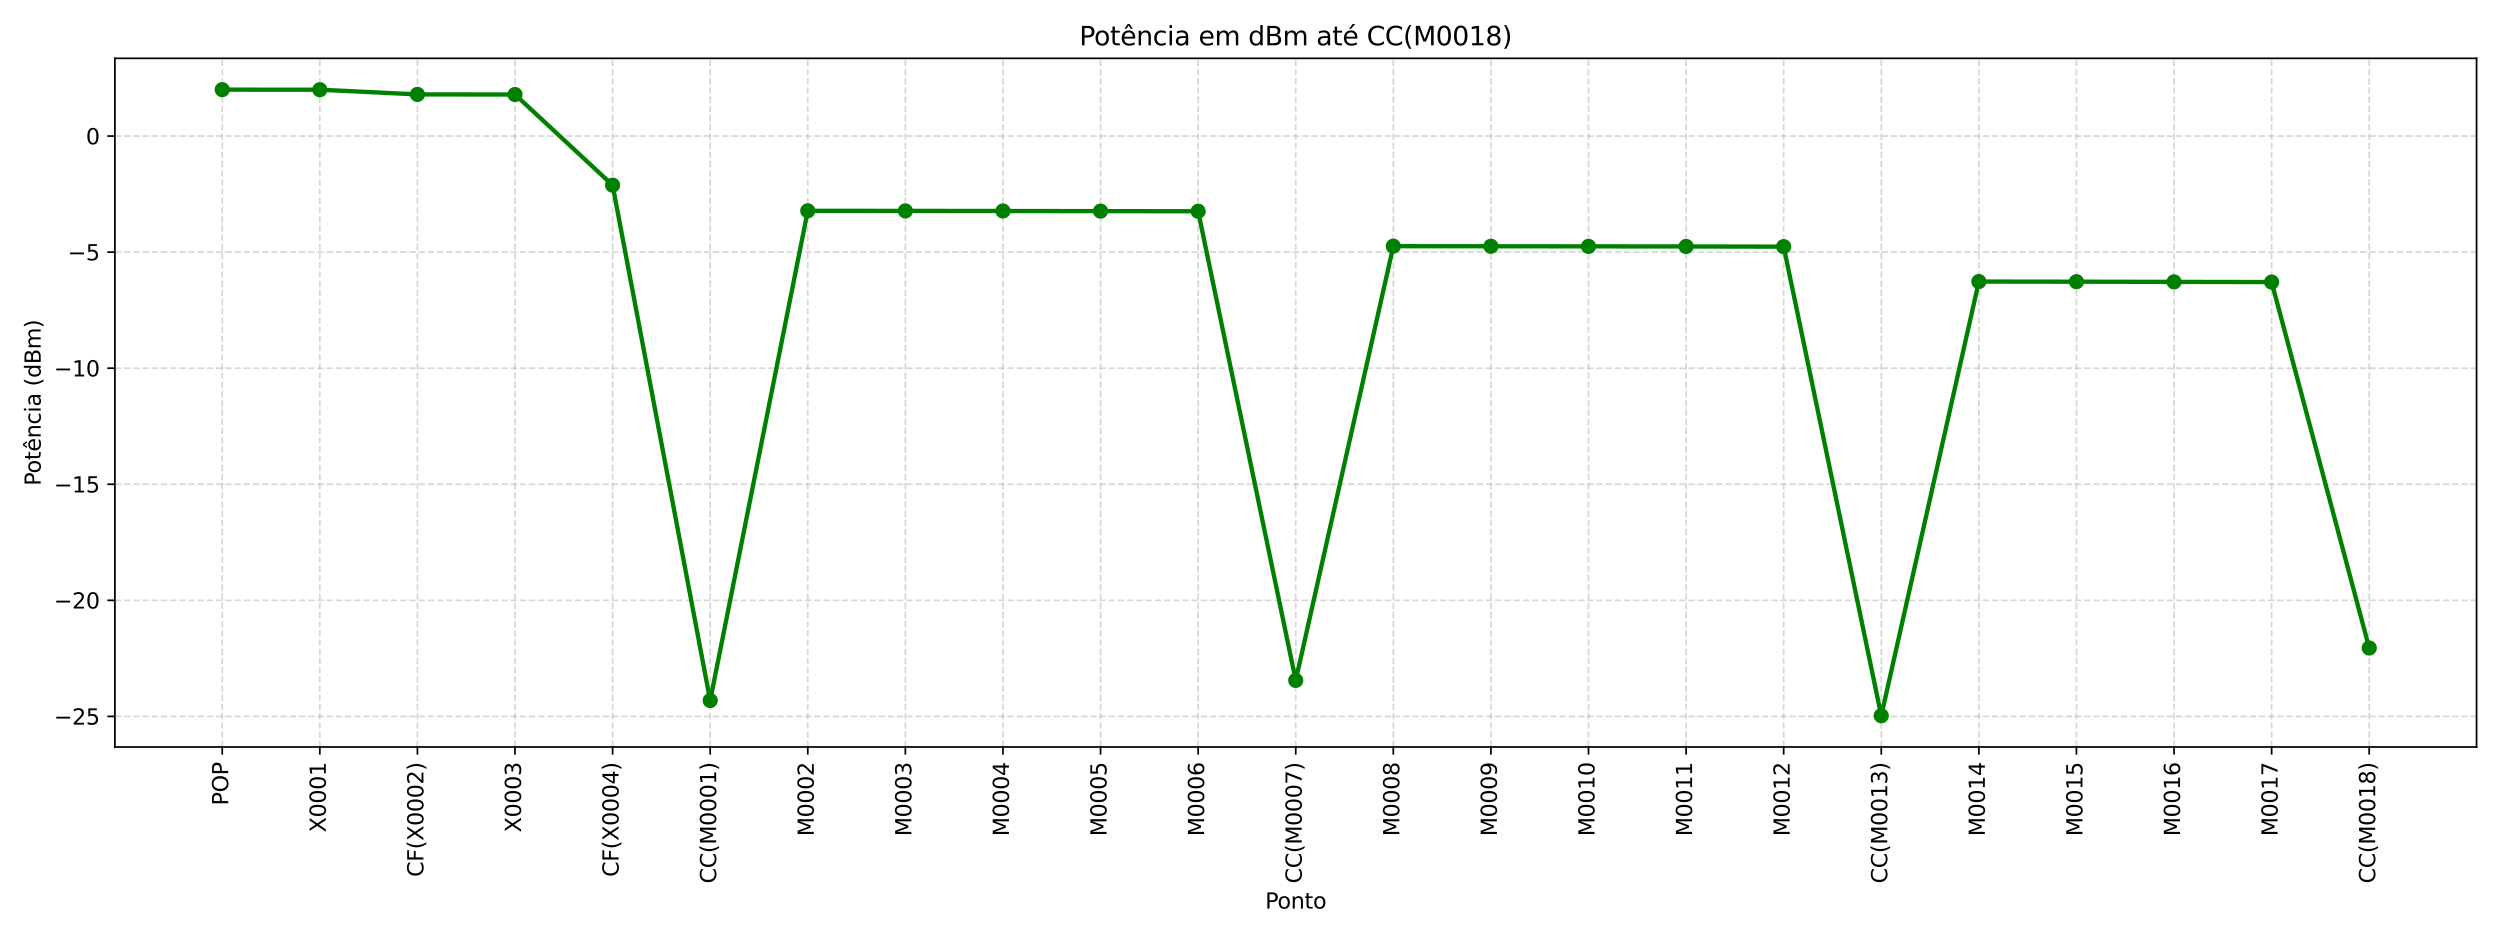 <?xml version="1.0" encoding="utf-8" standalone="no"?>
<!DOCTYPE svg PUBLIC "-//W3C//DTD SVG 1.1//EN"
  "http://www.w3.org/Graphics/SVG/1.1/DTD/svg11.dtd">
<svg xmlns:xlink="http://www.w3.org/1999/xlink" width="1152pt" height="432pt" viewBox="0 0 1152 432" xmlns="http://www.w3.org/2000/svg" version="1.1">
 <defs>
  <style type="text/css">*{stroke-linejoin: round; stroke-linecap: butt}</style>
 </defs>
 <g id="figure_1">
  <g id="patch_1">
   <path d="M 0 432 
L 1152 432 
L 1152 0 
L 0 0 
z
" style="fill: #ffffff"/>
  </g>
  <g id="axes_1">
   <g id="patch_2">
    <path d="M 52.94 344.23 
L 1141.2 344.23 
L 1141.2 26.88 
L 52.94 26.88 
z
" style="fill: #ffffff"/>
   </g>
   <g id="matplotlib.axis_1">
    <g id="xtick_1">
     <g id="line2d_1">
      <path d="M 102.406 344.23 
L 102.406 26.88 
" clip-path="url(#p9605f56bdd)" style="fill: none; stroke-dasharray: 2.96,1.28; stroke-dashoffset: 0; stroke: #b0b0b0; stroke-opacity: 0.5; stroke-width: 0.8"/>
     </g>
     <g id="line2d_2">
      <defs>
       <path id="m0da64aefc7" d="M 0 0 
L 0 3.5 
" style="stroke: #000000; stroke-width: 0.8"/>
      </defs>
      <g>
       <use xlink:href="#m0da64aefc7" x="102.406" y="344.23" style="stroke: #000000; stroke-width: 0.8"/>
      </g>
     </g>
     <g id="text_1">
      <!-- POP -->
      <g transform="translate(105.166 371.161) rotate(-90) scale(0.1 -0.1)">
       <defs>
        <path id="DejaVuSans-50" d="M 1259 4147 
L 1259 2394 
L 2053 2394 
Q 2494 2394 2734 2622 
Q 2975 2850 2975 3272 
Q 2975 3691 2734 3919 
Q 2494 4147 2053 4147 
L 1259 4147 
z
M 628 4666 
L 2053 4666 
Q 2838 4666 3239 4311 
Q 3641 3956 3641 3272 
Q 3641 2581 3239 2228 
Q 2838 1875 2053 1875 
L 1259 1875 
L 1259 0 
L 628 0 
L 628 4666 
z
" transform="scale(0.016)"/>
        <path id="DejaVuSans-4f" d="M 2522 4238 
Q 1834 4238 1429 3725 
Q 1025 3213 1025 2328 
Q 1025 1447 1429 934 
Q 1834 422 2522 422 
Q 3209 422 3611 934 
Q 4013 1447 4013 2328 
Q 4013 3213 3611 3725 
Q 3209 4238 2522 4238 
z
M 2522 4750 
Q 3503 4750 4090 4092 
Q 4678 3434 4678 2328 
Q 4678 1225 4090 567 
Q 3503 -91 2522 -91 
Q 1538 -91 948 565 
Q 359 1222 359 2328 
Q 359 3434 948 4092 
Q 1538 4750 2522 4750 
z
" transform="scale(0.016)"/>
       </defs>
       <use xlink:href="#DejaVuSans-50"/>
       <use xlink:href="#DejaVuSans-4f" x="60.303"/>
       <use xlink:href="#DejaVuSans-50" x="139.014"/>
      </g>
     </g>
    </g>
    <g id="xtick_2">
     <g id="line2d_3">
      <path d="M 147.376 344.23 
L 147.376 26.88 
" clip-path="url(#p9605f56bdd)" style="fill: none; stroke-dasharray: 2.96,1.28; stroke-dashoffset: 0; stroke: #b0b0b0; stroke-opacity: 0.5; stroke-width: 0.8"/>
     </g>
     <g id="line2d_4">
      <g>
       <use xlink:href="#m0da64aefc7" x="147.376" y="344.23" style="stroke: #000000; stroke-width: 0.8"/>
      </g>
     </g>
     <g id="text_2">
      <!-- X0001 -->
      <g transform="translate(150.135 383.53) rotate(-90) scale(0.1 -0.1)">
       <defs>
        <path id="DejaVuSans-58" d="M 403 4666 
L 1081 4666 
L 2241 2931 
L 3406 4666 
L 4084 4666 
L 2584 2425 
L 4184 0 
L 3506 0 
L 2194 1984 
L 872 0 
L 191 0 
L 1856 2491 
L 403 4666 
z
" transform="scale(0.016)"/>
        <path id="DejaVuSans-30" d="M 2034 4250 
Q 1547 4250 1301 3770 
Q 1056 3291 1056 2328 
Q 1056 1369 1301 889 
Q 1547 409 2034 409 
Q 2525 409 2770 889 
Q 3016 1369 3016 2328 
Q 3016 3291 2770 3770 
Q 2525 4250 2034 4250 
z
M 2034 4750 
Q 2819 4750 3233 4129 
Q 3647 3509 3647 2328 
Q 3647 1150 3233 529 
Q 2819 -91 2034 -91 
Q 1250 -91 836 529 
Q 422 1150 422 2328 
Q 422 3509 836 4129 
Q 1250 4750 2034 4750 
z
" transform="scale(0.016)"/>
        <path id="DejaVuSans-31" d="M 794 531 
L 1825 531 
L 1825 4091 
L 703 3866 
L 703 4441 
L 1819 4666 
L 2450 4666 
L 2450 531 
L 3481 531 
L 3481 0 
L 794 0 
L 794 531 
z
" transform="scale(0.016)"/>
       </defs>
       <use xlink:href="#DejaVuSans-58"/>
       <use xlink:href="#DejaVuSans-30" x="68.506"/>
       <use xlink:href="#DejaVuSans-30" x="132.129"/>
       <use xlink:href="#DejaVuSans-30" x="195.752"/>
       <use xlink:href="#DejaVuSans-31" x="259.375"/>
      </g>
     </g>
    </g>
    <g id="xtick_3">
     <g id="line2d_5">
      <path d="M 192.345 344.23 
L 192.345 26.88 
" clip-path="url(#p9605f56bdd)" style="fill: none; stroke-dasharray: 2.96,1.28; stroke-dashoffset: 0; stroke: #b0b0b0; stroke-opacity: 0.5; stroke-width: 0.8"/>
     </g>
     <g id="line2d_6">
      <g>
       <use xlink:href="#m0da64aefc7" x="192.345" y="344.23" style="stroke: #000000; stroke-width: 0.8"/>
      </g>
     </g>
     <g id="text_3">
      <!-- CF(X0002) -->
      <g transform="translate(195.105 404.067) rotate(-90) scale(0.1 -0.1)">
       <defs>
        <path id="DejaVuSans-43" d="M 4122 4306 
L 4122 3641 
Q 3803 3938 3442 4084 
Q 3081 4231 2675 4231 
Q 1875 4231 1450 3742 
Q 1025 3253 1025 2328 
Q 1025 1406 1450 917 
Q 1875 428 2675 428 
Q 3081 428 3442 575 
Q 3803 722 4122 1019 
L 4122 359 
Q 3791 134 3420 21 
Q 3050 -91 2638 -91 
Q 1578 -91 968 557 
Q 359 1206 359 2328 
Q 359 3453 968 4101 
Q 1578 4750 2638 4750 
Q 3056 4750 3426 4639 
Q 3797 4528 4122 4306 
z
" transform="scale(0.016)"/>
        <path id="DejaVuSans-46" d="M 628 4666 
L 3309 4666 
L 3309 4134 
L 1259 4134 
L 1259 2759 
L 3109 2759 
L 3109 2228 
L 1259 2228 
L 1259 0 
L 628 0 
L 628 4666 
z
" transform="scale(0.016)"/>
        <path id="DejaVuSans-28" d="M 1984 4856 
Q 1566 4138 1362 3434 
Q 1159 2731 1159 2009 
Q 1159 1288 1364 580 
Q 1569 -128 1984 -844 
L 1484 -844 
Q 1016 -109 783 600 
Q 550 1309 550 2009 
Q 550 2706 781 3412 
Q 1013 4119 1484 4856 
L 1984 4856 
z
" transform="scale(0.016)"/>
        <path id="DejaVuSans-32" d="M 1228 531 
L 3431 531 
L 3431 0 
L 469 0 
L 469 531 
Q 828 903 1448 1529 
Q 2069 2156 2228 2338 
Q 2531 2678 2651 2914 
Q 2772 3150 2772 3378 
Q 2772 3750 2511 3984 
Q 2250 4219 1831 4219 
Q 1534 4219 1204 4116 
Q 875 4013 500 3803 
L 500 4441 
Q 881 4594 1212 4672 
Q 1544 4750 1819 4750 
Q 2544 4750 2975 4387 
Q 3406 4025 3406 3419 
Q 3406 3131 3298 2873 
Q 3191 2616 2906 2266 
Q 2828 2175 2409 1742 
Q 1991 1309 1228 531 
z
" transform="scale(0.016)"/>
        <path id="DejaVuSans-29" d="M 513 4856 
L 1013 4856 
Q 1481 4119 1714 3412 
Q 1947 2706 1947 2009 
Q 1947 1309 1714 600 
Q 1481 -109 1013 -844 
L 513 -844 
Q 928 -128 1133 580 
Q 1338 1288 1338 2009 
Q 1338 2731 1133 3434 
Q 928 4138 513 4856 
z
" transform="scale(0.016)"/>
       </defs>
       <use xlink:href="#DejaVuSans-43"/>
       <use xlink:href="#DejaVuSans-46" x="69.824"/>
       <use xlink:href="#DejaVuSans-28" x="127.344"/>
       <use xlink:href="#DejaVuSans-58" x="166.357"/>
       <use xlink:href="#DejaVuSans-30" x="234.863"/>
       <use xlink:href="#DejaVuSans-30" x="298.486"/>
       <use xlink:href="#DejaVuSans-30" x="362.109"/>
       <use xlink:href="#DejaVuSans-32" x="425.732"/>
       <use xlink:href="#DejaVuSans-29" x="489.355"/>
      </g>
     </g>
    </g>
    <g id="xtick_4">
     <g id="line2d_7">
      <path d="M 237.315 344.23 
L 237.315 26.88 
" clip-path="url(#p9605f56bdd)" style="fill: none; stroke-dasharray: 2.96,1.28; stroke-dashoffset: 0; stroke: #b0b0b0; stroke-opacity: 0.5; stroke-width: 0.8"/>
     </g>
     <g id="line2d_8">
      <g>
       <use xlink:href="#m0da64aefc7" x="237.315" y="344.23" style="stroke: #000000; stroke-width: 0.8"/>
      </g>
     </g>
     <g id="text_4">
      <!-- X0003 -->
      <g transform="translate(240.074 383.53) rotate(-90) scale(0.1 -0.1)">
       <defs>
        <path id="DejaVuSans-33" d="M 2597 2516 
Q 3050 2419 3304 2112 
Q 3559 1806 3559 1356 
Q 3559 666 3084 287 
Q 2609 -91 1734 -91 
Q 1441 -91 1130 -33 
Q 819 25 488 141 
L 488 750 
Q 750 597 1062 519 
Q 1375 441 1716 441 
Q 2309 441 2620 675 
Q 2931 909 2931 1356 
Q 2931 1769 2642 2001 
Q 2353 2234 1838 2234 
L 1294 2234 
L 1294 2753 
L 1863 2753 
Q 2328 2753 2575 2939 
Q 2822 3125 2822 3475 
Q 2822 3834 2567 4026 
Q 2313 4219 1838 4219 
Q 1578 4219 1281 4162 
Q 984 4106 628 3988 
L 628 4550 
Q 988 4650 1302 4700 
Q 1616 4750 1894 4750 
Q 2613 4750 3031 4423 
Q 3450 4097 3450 3541 
Q 3450 3153 3228 2886 
Q 3006 2619 2597 2516 
z
" transform="scale(0.016)"/>
       </defs>
       <use xlink:href="#DejaVuSans-58"/>
       <use xlink:href="#DejaVuSans-30" x="68.506"/>
       <use xlink:href="#DejaVuSans-30" x="132.129"/>
       <use xlink:href="#DejaVuSans-30" x="195.752"/>
       <use xlink:href="#DejaVuSans-33" x="259.375"/>
      </g>
     </g>
    </g>
    <g id="xtick_5">
     <g id="line2d_9">
      <path d="M 282.284 344.23 
L 282.284 26.88 
" clip-path="url(#p9605f56bdd)" style="fill: none; stroke-dasharray: 2.96,1.28; stroke-dashoffset: 0; stroke: #b0b0b0; stroke-opacity: 0.5; stroke-width: 0.8"/>
     </g>
     <g id="line2d_10">
      <g>
       <use xlink:href="#m0da64aefc7" x="282.284" y="344.23" style="stroke: #000000; stroke-width: 0.8"/>
      </g>
     </g>
     <g id="text_5">
      <!-- CF(X0004) -->
      <g transform="translate(285.043 404.067) rotate(-90) scale(0.1 -0.1)">
       <defs>
        <path id="DejaVuSans-34" d="M 2419 4116 
L 825 1625 
L 2419 1625 
L 2419 4116 
z
M 2253 4666 
L 3047 4666 
L 3047 1625 
L 3713 1625 
L 3713 1100 
L 3047 1100 
L 3047 0 
L 2419 0 
L 2419 1100 
L 313 1100 
L 313 1709 
L 2253 4666 
z
" transform="scale(0.016)"/>
       </defs>
       <use xlink:href="#DejaVuSans-43"/>
       <use xlink:href="#DejaVuSans-46" x="69.824"/>
       <use xlink:href="#DejaVuSans-28" x="127.344"/>
       <use xlink:href="#DejaVuSans-58" x="166.357"/>
       <use xlink:href="#DejaVuSans-30" x="234.863"/>
       <use xlink:href="#DejaVuSans-30" x="298.486"/>
       <use xlink:href="#DejaVuSans-30" x="362.109"/>
       <use xlink:href="#DejaVuSans-34" x="425.732"/>
       <use xlink:href="#DejaVuSans-29" x="489.355"/>
      </g>
     </g>
    </g>
    <g id="xtick_6">
     <g id="line2d_11">
      <path d="M 327.253 344.23 
L 327.253 26.88 
" clip-path="url(#p9605f56bdd)" style="fill: none; stroke-dasharray: 2.96,1.28; stroke-dashoffset: 0; stroke: #b0b0b0; stroke-opacity: 0.5; stroke-width: 0.8"/>
     </g>
     <g id="line2d_12">
      <g>
       <use xlink:href="#m0da64aefc7" x="327.253" y="344.23" style="stroke: #000000; stroke-width: 0.8"/>
      </g>
     </g>
     <g id="text_6">
      <!-- CC(M0001) -->
      <g transform="translate(330.013 407.077) rotate(-90) scale(0.1 -0.1)">
       <defs>
        <path id="DejaVuSans-4d" d="M 628 4666 
L 1569 4666 
L 2759 1491 
L 3956 4666 
L 4897 4666 
L 4897 0 
L 4281 0 
L 4281 4097 
L 3078 897 
L 2444 897 
L 1241 4097 
L 1241 0 
L 628 0 
L 628 4666 
z
" transform="scale(0.016)"/>
       </defs>
       <use xlink:href="#DejaVuSans-43"/>
       <use xlink:href="#DejaVuSans-43" x="69.824"/>
       <use xlink:href="#DejaVuSans-28" x="139.648"/>
       <use xlink:href="#DejaVuSans-4d" x="178.662"/>
       <use xlink:href="#DejaVuSans-30" x="264.941"/>
       <use xlink:href="#DejaVuSans-30" x="328.564"/>
       <use xlink:href="#DejaVuSans-30" x="392.188"/>
       <use xlink:href="#DejaVuSans-31" x="455.811"/>
       <use xlink:href="#DejaVuSans-29" x="519.434"/>
      </g>
     </g>
    </g>
    <g id="xtick_7">
     <g id="line2d_13">
      <path d="M 372.223 344.23 
L 372.223 26.88 
" clip-path="url(#p9605f56bdd)" style="fill: none; stroke-dasharray: 2.96,1.28; stroke-dashoffset: 0; stroke: #b0b0b0; stroke-opacity: 0.5; stroke-width: 0.8"/>
     </g>
     <g id="line2d_14">
      <g>
       <use xlink:href="#m0da64aefc7" x="372.223" y="344.23" style="stroke: #000000; stroke-width: 0.8"/>
      </g>
     </g>
     <g id="text_7">
      <!-- M0002 -->
      <g transform="translate(374.982 385.308) rotate(-90) scale(0.1 -0.1)">
       <use xlink:href="#DejaVuSans-4d"/>
       <use xlink:href="#DejaVuSans-30" x="86.279"/>
       <use xlink:href="#DejaVuSans-30" x="149.902"/>
       <use xlink:href="#DejaVuSans-30" x="213.525"/>
       <use xlink:href="#DejaVuSans-32" x="277.148"/>
      </g>
     </g>
    </g>
    <g id="xtick_8">
     <g id="line2d_15">
      <path d="M 417.192 344.23 
L 417.192 26.88 
" clip-path="url(#p9605f56bdd)" style="fill: none; stroke-dasharray: 2.96,1.28; stroke-dashoffset: 0; stroke: #b0b0b0; stroke-opacity: 0.5; stroke-width: 0.8"/>
     </g>
     <g id="line2d_16">
      <g>
       <use xlink:href="#m0da64aefc7" x="417.192" y="344.23" style="stroke: #000000; stroke-width: 0.8"/>
      </g>
     </g>
     <g id="text_8">
      <!-- M0003 -->
      <g transform="translate(419.952 385.308) rotate(-90) scale(0.1 -0.1)">
       <use xlink:href="#DejaVuSans-4d"/>
       <use xlink:href="#DejaVuSans-30" x="86.279"/>
       <use xlink:href="#DejaVuSans-30" x="149.902"/>
       <use xlink:href="#DejaVuSans-30" x="213.525"/>
       <use xlink:href="#DejaVuSans-33" x="277.148"/>
      </g>
     </g>
    </g>
    <g id="xtick_9">
     <g id="line2d_17">
      <path d="M 462.162 344.23 
L 462.162 26.88 
" clip-path="url(#p9605f56bdd)" style="fill: none; stroke-dasharray: 2.96,1.28; stroke-dashoffset: 0; stroke: #b0b0b0; stroke-opacity: 0.5; stroke-width: 0.8"/>
     </g>
     <g id="line2d_18">
      <g>
       <use xlink:href="#m0da64aefc7" x="462.162" y="344.23" style="stroke: #000000; stroke-width: 0.8"/>
      </g>
     </g>
     <g id="text_9">
      <!-- M0004 -->
      <g transform="translate(464.921 385.308) rotate(-90) scale(0.1 -0.1)">
       <use xlink:href="#DejaVuSans-4d"/>
       <use xlink:href="#DejaVuSans-30" x="86.279"/>
       <use xlink:href="#DejaVuSans-30" x="149.902"/>
       <use xlink:href="#DejaVuSans-30" x="213.525"/>
       <use xlink:href="#DejaVuSans-34" x="277.148"/>
      </g>
     </g>
    </g>
    <g id="xtick_10">
     <g id="line2d_19">
      <path d="M 507.131 344.23 
L 507.131 26.88 
" clip-path="url(#p9605f56bdd)" style="fill: none; stroke-dasharray: 2.96,1.28; stroke-dashoffset: 0; stroke: #b0b0b0; stroke-opacity: 0.5; stroke-width: 0.8"/>
     </g>
     <g id="line2d_20">
      <g>
       <use xlink:href="#m0da64aefc7" x="507.131" y="344.23" style="stroke: #000000; stroke-width: 0.8"/>
      </g>
     </g>
     <g id="text_10">
      <!-- M0005 -->
      <g transform="translate(509.891 385.308) rotate(-90) scale(0.1 -0.1)">
       <defs>
        <path id="DejaVuSans-35" d="M 691 4666 
L 3169 4666 
L 3169 4134 
L 1269 4134 
L 1269 2991 
Q 1406 3038 1543 3061 
Q 1681 3084 1819 3084 
Q 2600 3084 3056 2656 
Q 3513 2228 3513 1497 
Q 3513 744 3044 326 
Q 2575 -91 1722 -91 
Q 1428 -91 1123 -41 
Q 819 9 494 109 
L 494 744 
Q 775 591 1075 516 
Q 1375 441 1709 441 
Q 2250 441 2565 725 
Q 2881 1009 2881 1497 
Q 2881 1984 2565 2268 
Q 2250 2553 1709 2553 
Q 1456 2553 1204 2497 
Q 953 2441 691 2322 
L 691 4666 
z
" transform="scale(0.016)"/>
       </defs>
       <use xlink:href="#DejaVuSans-4d"/>
       <use xlink:href="#DejaVuSans-30" x="86.279"/>
       <use xlink:href="#DejaVuSans-30" x="149.902"/>
       <use xlink:href="#DejaVuSans-30" x="213.525"/>
       <use xlink:href="#DejaVuSans-35" x="277.148"/>
      </g>
     </g>
    </g>
    <g id="xtick_11">
     <g id="line2d_21">
      <path d="M 552.101 344.23 
L 552.101 26.88 
" clip-path="url(#p9605f56bdd)" style="fill: none; stroke-dasharray: 2.96,1.28; stroke-dashoffset: 0; stroke: #b0b0b0; stroke-opacity: 0.5; stroke-width: 0.8"/>
     </g>
     <g id="line2d_22">
      <g>
       <use xlink:href="#m0da64aefc7" x="552.101" y="344.23" style="stroke: #000000; stroke-width: 0.8"/>
      </g>
     </g>
     <g id="text_11">
      <!-- M0006 -->
      <g transform="translate(554.86 385.308) rotate(-90) scale(0.1 -0.1)">
       <defs>
        <path id="DejaVuSans-36" d="M 2113 2584 
Q 1688 2584 1439 2293 
Q 1191 2003 1191 1497 
Q 1191 994 1439 701 
Q 1688 409 2113 409 
Q 2538 409 2786 701 
Q 3034 994 3034 1497 
Q 3034 2003 2786 2293 
Q 2538 2584 2113 2584 
z
M 3366 4563 
L 3366 3988 
Q 3128 4100 2886 4159 
Q 2644 4219 2406 4219 
Q 1781 4219 1451 3797 
Q 1122 3375 1075 2522 
Q 1259 2794 1537 2939 
Q 1816 3084 2150 3084 
Q 2853 3084 3261 2657 
Q 3669 2231 3669 1497 
Q 3669 778 3244 343 
Q 2819 -91 2113 -91 
Q 1303 -91 875 529 
Q 447 1150 447 2328 
Q 447 3434 972 4092 
Q 1497 4750 2381 4750 
Q 2619 4750 2861 4703 
Q 3103 4656 3366 4563 
z
" transform="scale(0.016)"/>
       </defs>
       <use xlink:href="#DejaVuSans-4d"/>
       <use xlink:href="#DejaVuSans-30" x="86.279"/>
       <use xlink:href="#DejaVuSans-30" x="149.902"/>
       <use xlink:href="#DejaVuSans-30" x="213.525"/>
       <use xlink:href="#DejaVuSans-36" x="277.148"/>
      </g>
     </g>
    </g>
    <g id="xtick_12">
     <g id="line2d_23">
      <path d="M 597.07 344.23 
L 597.07 26.88 
" clip-path="url(#p9605f56bdd)" style="fill: none; stroke-dasharray: 2.96,1.28; stroke-dashoffset: 0; stroke: #b0b0b0; stroke-opacity: 0.5; stroke-width: 0.8"/>
     </g>
     <g id="line2d_24">
      <g>
       <use xlink:href="#m0da64aefc7" x="597.07" y="344.23" style="stroke: #000000; stroke-width: 0.8"/>
      </g>
     </g>
     <g id="text_12">
      <!-- CC(M0007) -->
      <g transform="translate(599.829 407.077) rotate(-90) scale(0.1 -0.1)">
       <defs>
        <path id="DejaVuSans-37" d="M 525 4666 
L 3525 4666 
L 3525 4397 
L 1831 0 
L 1172 0 
L 2766 4134 
L 525 4134 
L 525 4666 
z
" transform="scale(0.016)"/>
       </defs>
       <use xlink:href="#DejaVuSans-43"/>
       <use xlink:href="#DejaVuSans-43" x="69.824"/>
       <use xlink:href="#DejaVuSans-28" x="139.648"/>
       <use xlink:href="#DejaVuSans-4d" x="178.662"/>
       <use xlink:href="#DejaVuSans-30" x="264.941"/>
       <use xlink:href="#DejaVuSans-30" x="328.564"/>
       <use xlink:href="#DejaVuSans-30" x="392.188"/>
       <use xlink:href="#DejaVuSans-37" x="455.811"/>
       <use xlink:href="#DejaVuSans-29" x="519.434"/>
      </g>
     </g>
    </g>
    <g id="xtick_13">
     <g id="line2d_25">
      <path d="M 642.039 344.23 
L 642.039 26.88 
" clip-path="url(#p9605f56bdd)" style="fill: none; stroke-dasharray: 2.96,1.28; stroke-dashoffset: 0; stroke: #b0b0b0; stroke-opacity: 0.5; stroke-width: 0.8"/>
     </g>
     <g id="line2d_26">
      <g>
       <use xlink:href="#m0da64aefc7" x="642.039" y="344.23" style="stroke: #000000; stroke-width: 0.8"/>
      </g>
     </g>
     <g id="text_13">
      <!-- M0008 -->
      <g transform="translate(644.799 385.308) rotate(-90) scale(0.1 -0.1)">
       <defs>
        <path id="DejaVuSans-38" d="M 2034 2216 
Q 1584 2216 1326 1975 
Q 1069 1734 1069 1313 
Q 1069 891 1326 650 
Q 1584 409 2034 409 
Q 2484 409 2743 651 
Q 3003 894 3003 1313 
Q 3003 1734 2745 1975 
Q 2488 2216 2034 2216 
z
M 1403 2484 
Q 997 2584 770 2862 
Q 544 3141 544 3541 
Q 544 4100 942 4425 
Q 1341 4750 2034 4750 
Q 2731 4750 3128 4425 
Q 3525 4100 3525 3541 
Q 3525 3141 3298 2862 
Q 3072 2584 2669 2484 
Q 3125 2378 3379 2068 
Q 3634 1759 3634 1313 
Q 3634 634 3220 271 
Q 2806 -91 2034 -91 
Q 1263 -91 848 271 
Q 434 634 434 1313 
Q 434 1759 690 2068 
Q 947 2378 1403 2484 
z
M 1172 3481 
Q 1172 3119 1398 2916 
Q 1625 2713 2034 2713 
Q 2441 2713 2670 2916 
Q 2900 3119 2900 3481 
Q 2900 3844 2670 4047 
Q 2441 4250 2034 4250 
Q 1625 4250 1398 4047 
Q 1172 3844 1172 3481 
z
" transform="scale(0.016)"/>
       </defs>
       <use xlink:href="#DejaVuSans-4d"/>
       <use xlink:href="#DejaVuSans-30" x="86.279"/>
       <use xlink:href="#DejaVuSans-30" x="149.902"/>
       <use xlink:href="#DejaVuSans-30" x="213.525"/>
       <use xlink:href="#DejaVuSans-38" x="277.148"/>
      </g>
     </g>
    </g>
    <g id="xtick_14">
     <g id="line2d_27">
      <path d="M 687.009 344.23 
L 687.009 26.88 
" clip-path="url(#p9605f56bdd)" style="fill: none; stroke-dasharray: 2.96,1.28; stroke-dashoffset: 0; stroke: #b0b0b0; stroke-opacity: 0.5; stroke-width: 0.8"/>
     </g>
     <g id="line2d_28">
      <g>
       <use xlink:href="#m0da64aefc7" x="687.009" y="344.23" style="stroke: #000000; stroke-width: 0.8"/>
      </g>
     </g>
     <g id="text_14">
      <!-- M0009 -->
      <g transform="translate(689.768 385.308) rotate(-90) scale(0.1 -0.1)">
       <defs>
        <path id="DejaVuSans-39" d="M 703 97 
L 703 672 
Q 941 559 1184 500 
Q 1428 441 1663 441 
Q 2288 441 2617 861 
Q 2947 1281 2994 2138 
Q 2813 1869 2534 1725 
Q 2256 1581 1919 1581 
Q 1219 1581 811 2004 
Q 403 2428 403 3163 
Q 403 3881 828 4315 
Q 1253 4750 1959 4750 
Q 2769 4750 3195 4129 
Q 3622 3509 3622 2328 
Q 3622 1225 3098 567 
Q 2575 -91 1691 -91 
Q 1453 -91 1209 -44 
Q 966 3 703 97 
z
M 1959 2075 
Q 2384 2075 2632 2365 
Q 2881 2656 2881 3163 
Q 2881 3666 2632 3958 
Q 2384 4250 1959 4250 
Q 1534 4250 1286 3958 
Q 1038 3666 1038 3163 
Q 1038 2656 1286 2365 
Q 1534 2075 1959 2075 
z
" transform="scale(0.016)"/>
       </defs>
       <use xlink:href="#DejaVuSans-4d"/>
       <use xlink:href="#DejaVuSans-30" x="86.279"/>
       <use xlink:href="#DejaVuSans-30" x="149.902"/>
       <use xlink:href="#DejaVuSans-30" x="213.525"/>
       <use xlink:href="#DejaVuSans-39" x="277.148"/>
      </g>
     </g>
    </g>
    <g id="xtick_15">
     <g id="line2d_29">
      <path d="M 731.978 344.23 
L 731.978 26.88 
" clip-path="url(#p9605f56bdd)" style="fill: none; stroke-dasharray: 2.96,1.28; stroke-dashoffset: 0; stroke: #b0b0b0; stroke-opacity: 0.5; stroke-width: 0.8"/>
     </g>
     <g id="line2d_30">
      <g>
       <use xlink:href="#m0da64aefc7" x="731.978" y="344.23" style="stroke: #000000; stroke-width: 0.8"/>
      </g>
     </g>
     <g id="text_15">
      <!-- M0010 -->
      <g transform="translate(734.738 385.308) rotate(-90) scale(0.1 -0.1)">
       <use xlink:href="#DejaVuSans-4d"/>
       <use xlink:href="#DejaVuSans-30" x="86.279"/>
       <use xlink:href="#DejaVuSans-30" x="149.902"/>
       <use xlink:href="#DejaVuSans-31" x="213.525"/>
       <use xlink:href="#DejaVuSans-30" x="277.148"/>
      </g>
     </g>
    </g>
    <g id="xtick_16">
     <g id="line2d_31">
      <path d="M 776.948 344.23 
L 776.948 26.88 
" clip-path="url(#p9605f56bdd)" style="fill: none; stroke-dasharray: 2.96,1.28; stroke-dashoffset: 0; stroke: #b0b0b0; stroke-opacity: 0.5; stroke-width: 0.8"/>
     </g>
     <g id="line2d_32">
      <g>
       <use xlink:href="#m0da64aefc7" x="776.948" y="344.23" style="stroke: #000000; stroke-width: 0.8"/>
      </g>
     </g>
     <g id="text_16">
      <!-- M0011 -->
      <g transform="translate(779.707 385.308) rotate(-90) scale(0.1 -0.1)">
       <use xlink:href="#DejaVuSans-4d"/>
       <use xlink:href="#DejaVuSans-30" x="86.279"/>
       <use xlink:href="#DejaVuSans-30" x="149.902"/>
       <use xlink:href="#DejaVuSans-31" x="213.525"/>
       <use xlink:href="#DejaVuSans-31" x="277.148"/>
      </g>
     </g>
    </g>
    <g id="xtick_17">
     <g id="line2d_33">
      <path d="M 821.917 344.23 
L 821.917 26.88 
" clip-path="url(#p9605f56bdd)" style="fill: none; stroke-dasharray: 2.96,1.28; stroke-dashoffset: 0; stroke: #b0b0b0; stroke-opacity: 0.5; stroke-width: 0.8"/>
     </g>
     <g id="line2d_34">
      <g>
       <use xlink:href="#m0da64aefc7" x="821.917" y="344.23" style="stroke: #000000; stroke-width: 0.8"/>
      </g>
     </g>
     <g id="text_17">
      <!-- M0012 -->
      <g transform="translate(824.676 385.308) rotate(-90) scale(0.1 -0.1)">
       <use xlink:href="#DejaVuSans-4d"/>
       <use xlink:href="#DejaVuSans-30" x="86.279"/>
       <use xlink:href="#DejaVuSans-30" x="149.902"/>
       <use xlink:href="#DejaVuSans-31" x="213.525"/>
       <use xlink:href="#DejaVuSans-32" x="277.148"/>
      </g>
     </g>
    </g>
    <g id="xtick_18">
     <g id="line2d_35">
      <path d="M 866.887 344.23 
L 866.887 26.88 
" clip-path="url(#p9605f56bdd)" style="fill: none; stroke-dasharray: 2.96,1.28; stroke-dashoffset: 0; stroke: #b0b0b0; stroke-opacity: 0.5; stroke-width: 0.8"/>
     </g>
     <g id="line2d_36">
      <g>
       <use xlink:href="#m0da64aefc7" x="866.887" y="344.23" style="stroke: #000000; stroke-width: 0.8"/>
      </g>
     </g>
     <g id="text_18">
      <!-- CC(M0013) -->
      <g transform="translate(869.646 407.077) rotate(-90) scale(0.1 -0.1)">
       <use xlink:href="#DejaVuSans-43"/>
       <use xlink:href="#DejaVuSans-43" x="69.824"/>
       <use xlink:href="#DejaVuSans-28" x="139.648"/>
       <use xlink:href="#DejaVuSans-4d" x="178.662"/>
       <use xlink:href="#DejaVuSans-30" x="264.941"/>
       <use xlink:href="#DejaVuSans-30" x="328.564"/>
       <use xlink:href="#DejaVuSans-31" x="392.188"/>
       <use xlink:href="#DejaVuSans-33" x="455.811"/>
       <use xlink:href="#DejaVuSans-29" x="519.434"/>
      </g>
     </g>
    </g>
    <g id="xtick_19">
     <g id="line2d_37">
      <path d="M 911.856 344.23 
L 911.856 26.88 
" clip-path="url(#p9605f56bdd)" style="fill: none; stroke-dasharray: 2.96,1.28; stroke-dashoffset: 0; stroke: #b0b0b0; stroke-opacity: 0.5; stroke-width: 0.8"/>
     </g>
     <g id="line2d_38">
      <g>
       <use xlink:href="#m0da64aefc7" x="911.856" y="344.23" style="stroke: #000000; stroke-width: 0.8"/>
      </g>
     </g>
     <g id="text_19">
      <!-- M0014 -->
      <g transform="translate(914.615 385.308) rotate(-90) scale(0.1 -0.1)">
       <use xlink:href="#DejaVuSans-4d"/>
       <use xlink:href="#DejaVuSans-30" x="86.279"/>
       <use xlink:href="#DejaVuSans-30" x="149.902"/>
       <use xlink:href="#DejaVuSans-31" x="213.525"/>
       <use xlink:href="#DejaVuSans-34" x="277.148"/>
      </g>
     </g>
    </g>
    <g id="xtick_20">
     <g id="line2d_39">
      <path d="M 956.825 344.23 
L 956.825 26.88 
" clip-path="url(#p9605f56bdd)" style="fill: none; stroke-dasharray: 2.96,1.28; stroke-dashoffset: 0; stroke: #b0b0b0; stroke-opacity: 0.5; stroke-width: 0.8"/>
     </g>
     <g id="line2d_40">
      <g>
       <use xlink:href="#m0da64aefc7" x="956.825" y="344.23" style="stroke: #000000; stroke-width: 0.8"/>
      </g>
     </g>
     <g id="text_20">
      <!-- M0015 -->
      <g transform="translate(959.585 385.308) rotate(-90) scale(0.1 -0.1)">
       <use xlink:href="#DejaVuSans-4d"/>
       <use xlink:href="#DejaVuSans-30" x="86.279"/>
       <use xlink:href="#DejaVuSans-30" x="149.902"/>
       <use xlink:href="#DejaVuSans-31" x="213.525"/>
       <use xlink:href="#DejaVuSans-35" x="277.148"/>
      </g>
     </g>
    </g>
    <g id="xtick_21">
     <g id="line2d_41">
      <path d="M 1001.795 344.23 
L 1001.795 26.88 
" clip-path="url(#p9605f56bdd)" style="fill: none; stroke-dasharray: 2.96,1.28; stroke-dashoffset: 0; stroke: #b0b0b0; stroke-opacity: 0.5; stroke-width: 0.8"/>
     </g>
     <g id="line2d_42">
      <g>
       <use xlink:href="#m0da64aefc7" x="1001.795" y="344.23" style="stroke: #000000; stroke-width: 0.8"/>
      </g>
     </g>
     <g id="text_21">
      <!-- M0016 -->
      <g transform="translate(1004.554 385.308) rotate(-90) scale(0.1 -0.1)">
       <use xlink:href="#DejaVuSans-4d"/>
       <use xlink:href="#DejaVuSans-30" x="86.279"/>
       <use xlink:href="#DejaVuSans-30" x="149.902"/>
       <use xlink:href="#DejaVuSans-31" x="213.525"/>
       <use xlink:href="#DejaVuSans-36" x="277.148"/>
      </g>
     </g>
    </g>
    <g id="xtick_22">
     <g id="line2d_43">
      <path d="M 1046.764 344.23 
L 1046.764 26.88 
" clip-path="url(#p9605f56bdd)" style="fill: none; stroke-dasharray: 2.96,1.28; stroke-dashoffset: 0; stroke: #b0b0b0; stroke-opacity: 0.5; stroke-width: 0.8"/>
     </g>
     <g id="line2d_44">
      <g>
       <use xlink:href="#m0da64aefc7" x="1046.764" y="344.23" style="stroke: #000000; stroke-width: 0.8"/>
      </g>
     </g>
     <g id="text_22">
      <!-- M0017 -->
      <g transform="translate(1049.524 385.308) rotate(-90) scale(0.1 -0.1)">
       <use xlink:href="#DejaVuSans-4d"/>
       <use xlink:href="#DejaVuSans-30" x="86.279"/>
       <use xlink:href="#DejaVuSans-30" x="149.902"/>
       <use xlink:href="#DejaVuSans-31" x="213.525"/>
       <use xlink:href="#DejaVuSans-37" x="277.148"/>
      </g>
     </g>
    </g>
    <g id="xtick_23">
     <g id="line2d_45">
      <path d="M 1091.734 344.23 
L 1091.734 26.88 
" clip-path="url(#p9605f56bdd)" style="fill: none; stroke-dasharray: 2.96,1.28; stroke-dashoffset: 0; stroke: #b0b0b0; stroke-opacity: 0.5; stroke-width: 0.8"/>
     </g>
     <g id="line2d_46">
      <g>
       <use xlink:href="#m0da64aefc7" x="1091.734" y="344.23" style="stroke: #000000; stroke-width: 0.8"/>
      </g>
     </g>
     <g id="text_23">
      <!-- CC(M0018) -->
      <g transform="translate(1094.493 407.077) rotate(-90) scale(0.1 -0.1)">
       <use xlink:href="#DejaVuSans-43"/>
       <use xlink:href="#DejaVuSans-43" x="69.824"/>
       <use xlink:href="#DejaVuSans-28" x="139.648"/>
       <use xlink:href="#DejaVuSans-4d" x="178.662"/>
       <use xlink:href="#DejaVuSans-30" x="264.941"/>
       <use xlink:href="#DejaVuSans-30" x="328.564"/>
       <use xlink:href="#DejaVuSans-31" x="392.188"/>
       <use xlink:href="#DejaVuSans-38" x="455.811"/>
       <use xlink:href="#DejaVuSans-29" x="519.434"/>
      </g>
     </g>
    </g>
    <g id="text_24">
     <!-- Ponto -->
     <g transform="translate(582.989 418.675) scale(0.1 -0.1)">
      <defs>
       <path id="DejaVuSans-6f" d="M 1959 3097 
Q 1497 3097 1228 2736 
Q 959 2375 959 1747 
Q 959 1119 1226 758 
Q 1494 397 1959 397 
Q 2419 397 2687 759 
Q 2956 1122 2956 1747 
Q 2956 2369 2687 2733 
Q 2419 3097 1959 3097 
z
M 1959 3584 
Q 2709 3584 3137 3096 
Q 3566 2609 3566 1747 
Q 3566 888 3137 398 
Q 2709 -91 1959 -91 
Q 1206 -91 779 398 
Q 353 888 353 1747 
Q 353 2609 779 3096 
Q 1206 3584 1959 3584 
z
" transform="scale(0.016)"/>
       <path id="DejaVuSans-6e" d="M 3513 2113 
L 3513 0 
L 2938 0 
L 2938 2094 
Q 2938 2591 2744 2837 
Q 2550 3084 2163 3084 
Q 1697 3084 1428 2787 
Q 1159 2491 1159 1978 
L 1159 0 
L 581 0 
L 581 3500 
L 1159 3500 
L 1159 2956 
Q 1366 3272 1645 3428 
Q 1925 3584 2291 3584 
Q 2894 3584 3203 3211 
Q 3513 2838 3513 2113 
z
" transform="scale(0.016)"/>
       <path id="DejaVuSans-74" d="M 1172 4494 
L 1172 3500 
L 2356 3500 
L 2356 3053 
L 1172 3053 
L 1172 1153 
Q 1172 725 1289 603 
Q 1406 481 1766 481 
L 2356 481 
L 2356 0 
L 1766 0 
Q 1100 0 847 248 
Q 594 497 594 1153 
L 594 3053 
L 172 3053 
L 172 3500 
L 594 3500 
L 594 4494 
L 1172 4494 
z
" transform="scale(0.016)"/>
      </defs>
      <use xlink:href="#DejaVuSans-50"/>
      <use xlink:href="#DejaVuSans-6f" x="56.678"/>
      <use xlink:href="#DejaVuSans-6e" x="117.859"/>
      <use xlink:href="#DejaVuSans-74" x="181.238"/>
      <use xlink:href="#DejaVuSans-6f" x="220.447"/>
     </g>
    </g>
   </g>
   <g id="matplotlib.axis_2">
    <g id="ytick_1">
     <g id="line2d_47">
      <path d="M 52.94 330.104 
L 1141.2 330.104 
" clip-path="url(#p9605f56bdd)" style="fill: none; stroke-dasharray: 2.96,1.28; stroke-dashoffset: 0; stroke: #b0b0b0; stroke-opacity: 0.5; stroke-width: 0.8"/>
     </g>
     <g id="line2d_48">
      <defs>
       <path id="m1ea9cfba0a" d="M 0 0 
L -3.5 0 
" style="stroke: #000000; stroke-width: 0.8"/>
      </defs>
      <g>
       <use xlink:href="#m1ea9cfba0a" x="52.94" y="330.104" style="stroke: #000000; stroke-width: 0.8"/>
      </g>
     </g>
     <g id="text_25">
      <!-- −25 -->
      <g transform="translate(24.835 333.904) scale(0.1 -0.1)">
       <defs>
        <path id="DejaVuSans-2212" d="M 678 2272 
L 4684 2272 
L 4684 1741 
L 678 1741 
L 678 2272 
z
" transform="scale(0.016)"/>
       </defs>
       <use xlink:href="#DejaVuSans-2212"/>
       <use xlink:href="#DejaVuSans-32" x="83.789"/>
       <use xlink:href="#DejaVuSans-35" x="147.412"/>
      </g>
     </g>
    </g>
    <g id="ytick_2">
     <g id="line2d_49">
      <path d="M 52.94 276.623 
L 1141.2 276.623 
" clip-path="url(#p9605f56bdd)" style="fill: none; stroke-dasharray: 2.96,1.28; stroke-dashoffset: 0; stroke: #b0b0b0; stroke-opacity: 0.5; stroke-width: 0.8"/>
     </g>
     <g id="line2d_50">
      <g>
       <use xlink:href="#m1ea9cfba0a" x="52.94" y="276.623" style="stroke: #000000; stroke-width: 0.8"/>
      </g>
     </g>
     <g id="text_26">
      <!-- −20 -->
      <g transform="translate(24.835 280.422) scale(0.1 -0.1)">
       <use xlink:href="#DejaVuSans-2212"/>
       <use xlink:href="#DejaVuSans-32" x="83.789"/>
       <use xlink:href="#DejaVuSans-30" x="147.412"/>
      </g>
     </g>
    </g>
    <g id="ytick_3">
     <g id="line2d_51">
      <path d="M 52.94 223.142 
L 1141.2 223.142 
" clip-path="url(#p9605f56bdd)" style="fill: none; stroke-dasharray: 2.96,1.28; stroke-dashoffset: 0; stroke: #b0b0b0; stroke-opacity: 0.5; stroke-width: 0.8"/>
     </g>
     <g id="line2d_52">
      <g>
       <use xlink:href="#m1ea9cfba0a" x="52.94" y="223.142" style="stroke: #000000; stroke-width: 0.8"/>
      </g>
     </g>
     <g id="text_27">
      <!-- −15 -->
      <g transform="translate(24.835 226.941) scale(0.1 -0.1)">
       <use xlink:href="#DejaVuSans-2212"/>
       <use xlink:href="#DejaVuSans-31" x="83.789"/>
       <use xlink:href="#DejaVuSans-35" x="147.412"/>
      </g>
     </g>
    </g>
    <g id="ytick_4">
     <g id="line2d_53">
      <path d="M 52.94 169.66 
L 1141.2 169.66 
" clip-path="url(#p9605f56bdd)" style="fill: none; stroke-dasharray: 2.96,1.28; stroke-dashoffset: 0; stroke: #b0b0b0; stroke-opacity: 0.5; stroke-width: 0.8"/>
     </g>
     <g id="line2d_54">
      <g>
       <use xlink:href="#m1ea9cfba0a" x="52.94" y="169.66" style="stroke: #000000; stroke-width: 0.8"/>
      </g>
     </g>
     <g id="text_28">
      <!-- −10 -->
      <g transform="translate(24.835 173.46) scale(0.1 -0.1)">
       <use xlink:href="#DejaVuSans-2212"/>
       <use xlink:href="#DejaVuSans-31" x="83.789"/>
       <use xlink:href="#DejaVuSans-30" x="147.412"/>
      </g>
     </g>
    </g>
    <g id="ytick_5">
     <g id="line2d_55">
      <path d="M 52.94 116.179 
L 1141.2 116.179 
" clip-path="url(#p9605f56bdd)" style="fill: none; stroke-dasharray: 2.96,1.28; stroke-dashoffset: 0; stroke: #b0b0b0; stroke-opacity: 0.5; stroke-width: 0.8"/>
     </g>
     <g id="line2d_56">
      <g>
       <use xlink:href="#m1ea9cfba0a" x="52.94" y="116.179" style="stroke: #000000; stroke-width: 0.8"/>
      </g>
     </g>
     <g id="text_29">
      <!-- −5 -->
      <g transform="translate(31.198 119.978) scale(0.1 -0.1)">
       <use xlink:href="#DejaVuSans-2212"/>
       <use xlink:href="#DejaVuSans-35" x="83.789"/>
      </g>
     </g>
    </g>
    <g id="ytick_6">
     <g id="line2d_57">
      <path d="M 52.94 62.698 
L 1141.2 62.698 
" clip-path="url(#p9605f56bdd)" style="fill: none; stroke-dasharray: 2.96,1.28; stroke-dashoffset: 0; stroke: #b0b0b0; stroke-opacity: 0.5; stroke-width: 0.8"/>
     </g>
     <g id="line2d_58">
      <g>
       <use xlink:href="#m1ea9cfba0a" x="52.94" y="62.698" style="stroke: #000000; stroke-width: 0.8"/>
      </g>
     </g>
     <g id="text_30">
      <!-- 0 -->
      <g transform="translate(39.578 66.497) scale(0.1 -0.1)">
       <use xlink:href="#DejaVuSans-30"/>
      </g>
     </g>
    </g>
    <g id="text_31">
     <!-- Potência (dBm) -->
     <g transform="translate(18.756 223.821) rotate(-90) scale(0.1 -0.1)">
      <defs>
       <path id="DejaVuSans-ea" d="M 3597 1894 
L 3597 1613 
L 953 1613 
Q 991 1019 1311 708 
Q 1631 397 2203 397 
Q 2534 397 2845 478 
Q 3156 559 3463 722 
L 3463 178 
Q 3153 47 2828 -22 
Q 2503 -91 2169 -91 
Q 1331 -91 842 396 
Q 353 884 353 1716 
Q 353 2575 817 3079 
Q 1281 3584 2069 3584 
Q 2775 3584 3186 3129 
Q 3597 2675 3597 1894 
z
M 3022 2063 
Q 3016 2534 2758 2815 
Q 2500 3097 2075 3097 
Q 1594 3097 1305 2825 
Q 1016 2553 972 2059 
L 3022 2063 
z
M 1801 5119 
L 2263 5119 
L 3029 3944 
L 2595 3944 
L 2032 4709 
L 1470 3944 
L 1035 3944 
L 1801 5119 
z
" transform="scale(0.016)"/>
       <path id="DejaVuSans-63" d="M 3122 3366 
L 3122 2828 
Q 2878 2963 2633 3030 
Q 2388 3097 2138 3097 
Q 1578 3097 1268 2742 
Q 959 2388 959 1747 
Q 959 1106 1268 751 
Q 1578 397 2138 397 
Q 2388 397 2633 464 
Q 2878 531 3122 666 
L 3122 134 
Q 2881 22 2623 -34 
Q 2366 -91 2075 -91 
Q 1284 -91 818 406 
Q 353 903 353 1747 
Q 353 2603 823 3093 
Q 1294 3584 2113 3584 
Q 2378 3584 2631 3529 
Q 2884 3475 3122 3366 
z
" transform="scale(0.016)"/>
       <path id="DejaVuSans-69" d="M 603 3500 
L 1178 3500 
L 1178 0 
L 603 0 
L 603 3500 
z
M 603 4863 
L 1178 4863 
L 1178 4134 
L 603 4134 
L 603 4863 
z
" transform="scale(0.016)"/>
       <path id="DejaVuSans-61" d="M 2194 1759 
Q 1497 1759 1228 1600 
Q 959 1441 959 1056 
Q 959 750 1161 570 
Q 1363 391 1709 391 
Q 2188 391 2477 730 
Q 2766 1069 2766 1631 
L 2766 1759 
L 2194 1759 
z
M 3341 1997 
L 3341 0 
L 2766 0 
L 2766 531 
Q 2569 213 2275 61 
Q 1981 -91 1556 -91 
Q 1019 -91 701 211 
Q 384 513 384 1019 
Q 384 1609 779 1909 
Q 1175 2209 1959 2209 
L 2766 2209 
L 2766 2266 
Q 2766 2663 2505 2880 
Q 2244 3097 1772 3097 
Q 1472 3097 1187 3025 
Q 903 2953 641 2809 
L 641 3341 
Q 956 3463 1253 3523 
Q 1550 3584 1831 3584 
Q 2591 3584 2966 3190 
Q 3341 2797 3341 1997 
z
" transform="scale(0.016)"/>
       <path id="DejaVuSans-20" transform="scale(0.016)"/>
       <path id="DejaVuSans-64" d="M 2906 2969 
L 2906 4863 
L 3481 4863 
L 3481 0 
L 2906 0 
L 2906 525 
Q 2725 213 2448 61 
Q 2172 -91 1784 -91 
Q 1150 -91 751 415 
Q 353 922 353 1747 
Q 353 2572 751 3078 
Q 1150 3584 1784 3584 
Q 2172 3584 2448 3432 
Q 2725 3281 2906 2969 
z
M 947 1747 
Q 947 1113 1208 752 
Q 1469 391 1925 391 
Q 2381 391 2643 752 
Q 2906 1113 2906 1747 
Q 2906 2381 2643 2742 
Q 2381 3103 1925 3103 
Q 1469 3103 1208 2742 
Q 947 2381 947 1747 
z
" transform="scale(0.016)"/>
       <path id="DejaVuSans-42" d="M 1259 2228 
L 1259 519 
L 2272 519 
Q 2781 519 3026 730 
Q 3272 941 3272 1375 
Q 3272 1813 3026 2020 
Q 2781 2228 2272 2228 
L 1259 2228 
z
M 1259 4147 
L 1259 2741 
L 2194 2741 
Q 2656 2741 2882 2914 
Q 3109 3088 3109 3444 
Q 3109 3797 2882 3972 
Q 2656 4147 2194 4147 
L 1259 4147 
z
M 628 4666 
L 2241 4666 
Q 2963 4666 3353 4366 
Q 3744 4066 3744 3513 
Q 3744 3084 3544 2831 
Q 3344 2578 2956 2516 
Q 3422 2416 3680 2098 
Q 3938 1781 3938 1306 
Q 3938 681 3513 340 
Q 3088 0 2303 0 
L 628 0 
L 628 4666 
z
" transform="scale(0.016)"/>
       <path id="DejaVuSans-6d" d="M 3328 2828 
Q 3544 3216 3844 3400 
Q 4144 3584 4550 3584 
Q 5097 3584 5394 3201 
Q 5691 2819 5691 2113 
L 5691 0 
L 5113 0 
L 5113 2094 
Q 5113 2597 4934 2840 
Q 4756 3084 4391 3084 
Q 3944 3084 3684 2787 
Q 3425 2491 3425 1978 
L 3425 0 
L 2847 0 
L 2847 2094 
Q 2847 2600 2669 2842 
Q 2491 3084 2119 3084 
Q 1678 3084 1418 2786 
Q 1159 2488 1159 1978 
L 1159 0 
L 581 0 
L 581 3500 
L 1159 3500 
L 1159 2956 
Q 1356 3278 1631 3431 
Q 1906 3584 2284 3584 
Q 2666 3584 2933 3390 
Q 3200 3197 3328 2828 
z
" transform="scale(0.016)"/>
      </defs>
      <use xlink:href="#DejaVuSans-50"/>
      <use xlink:href="#DejaVuSans-6f" x="56.678"/>
      <use xlink:href="#DejaVuSans-74" x="117.859"/>
      <use xlink:href="#DejaVuSans-ea" x="157.068"/>
      <use xlink:href="#DejaVuSans-6e" x="218.592"/>
      <use xlink:href="#DejaVuSans-63" x="281.971"/>
      <use xlink:href="#DejaVuSans-69" x="336.951"/>
      <use xlink:href="#DejaVuSans-61" x="364.734"/>
      <use xlink:href="#DejaVuSans-20" x="426.014"/>
      <use xlink:href="#DejaVuSans-28" x="457.801"/>
      <use xlink:href="#DejaVuSans-64" x="496.814"/>
      <use xlink:href="#DejaVuSans-42" x="560.291"/>
      <use xlink:href="#DejaVuSans-6d" x="628.895"/>
      <use xlink:href="#DejaVuSans-29" x="726.307"/>
     </g>
    </g>
   </g>
   <g id="line2d_59">
    <path d="M 102.406 41.305 
L 147.376 41.348 
L 192.345 43.508 
L 237.315 43.551 
L 282.284 85.331 
L 327.253 322.81 
L 372.223 97.14 
L 417.192 97.182 
L 462.162 97.225 
L 507.131 97.289 
L 552.101 97.353 
L 597.07 313.525 
L 642.039 113.441 
L 687.009 113.483 
L 731.978 113.526 
L 776.948 113.569 
L 821.917 113.655 
L 866.887 329.805 
L 911.856 129.742 
L 956.825 129.806 
L 1001.795 129.892 
L 1046.764 129.977 
L 1091.734 298.599 
" clip-path="url(#p9605f56bdd)" style="fill: none; stroke: #008000; stroke-width: 2; stroke-linecap: square"/>
    <defs>
     <path id="mf5cdadc3be" d="M 0 3 
C 0.796 3 1.559 2.684 2.121 2.121 
C 2.684 1.559 3 0.796 3 0 
C 3 -0.796 2.684 -1.559 2.121 -2.121 
C 1.559 -2.684 0.796 -3 0 -3 
C -0.796 -3 -1.559 -2.684 -2.121 -2.121 
C -2.684 -1.559 -3 -0.796 -3 0 
C -3 0.796 -2.684 1.559 -2.121 2.121 
C -1.559 2.684 -0.796 3 0 3 
z
" style="stroke: #008000"/>
    </defs>
    <g clip-path="url(#p9605f56bdd)">
     <use xlink:href="#mf5cdadc3be" x="102.406" y="41.305" style="fill: #008000; stroke: #008000"/>
     <use xlink:href="#mf5cdadc3be" x="147.376" y="41.348" style="fill: #008000; stroke: #008000"/>
     <use xlink:href="#mf5cdadc3be" x="192.345" y="43.508" style="fill: #008000; stroke: #008000"/>
     <use xlink:href="#mf5cdadc3be" x="237.315" y="43.551" style="fill: #008000; stroke: #008000"/>
     <use xlink:href="#mf5cdadc3be" x="282.284" y="85.331" style="fill: #008000; stroke: #008000"/>
     <use xlink:href="#mf5cdadc3be" x="327.253" y="322.81" style="fill: #008000; stroke: #008000"/>
     <use xlink:href="#mf5cdadc3be" x="372.223" y="97.14" style="fill: #008000; stroke: #008000"/>
     <use xlink:href="#mf5cdadc3be" x="417.192" y="97.182" style="fill: #008000; stroke: #008000"/>
     <use xlink:href="#mf5cdadc3be" x="462.162" y="97.225" style="fill: #008000; stroke: #008000"/>
     <use xlink:href="#mf5cdadc3be" x="507.131" y="97.289" style="fill: #008000; stroke: #008000"/>
     <use xlink:href="#mf5cdadc3be" x="552.101" y="97.353" style="fill: #008000; stroke: #008000"/>
     <use xlink:href="#mf5cdadc3be" x="597.07" y="313.525" style="fill: #008000; stroke: #008000"/>
     <use xlink:href="#mf5cdadc3be" x="642.039" y="113.441" style="fill: #008000; stroke: #008000"/>
     <use xlink:href="#mf5cdadc3be" x="687.009" y="113.483" style="fill: #008000; stroke: #008000"/>
     <use xlink:href="#mf5cdadc3be" x="731.978" y="113.526" style="fill: #008000; stroke: #008000"/>
     <use xlink:href="#mf5cdadc3be" x="776.948" y="113.569" style="fill: #008000; stroke: #008000"/>
     <use xlink:href="#mf5cdadc3be" x="821.917" y="113.655" style="fill: #008000; stroke: #008000"/>
     <use xlink:href="#mf5cdadc3be" x="866.887" y="329.805" style="fill: #008000; stroke: #008000"/>
     <use xlink:href="#mf5cdadc3be" x="911.856" y="129.742" style="fill: #008000; stroke: #008000"/>
     <use xlink:href="#mf5cdadc3be" x="956.825" y="129.806" style="fill: #008000; stroke: #008000"/>
     <use xlink:href="#mf5cdadc3be" x="1001.795" y="129.892" style="fill: #008000; stroke: #008000"/>
     <use xlink:href="#mf5cdadc3be" x="1046.764" y="129.977" style="fill: #008000; stroke: #008000"/>
     <use xlink:href="#mf5cdadc3be" x="1091.734" y="298.599" style="fill: #008000; stroke: #008000"/>
    </g>
   </g>
   <g id="patch_3">
    <path d="M 52.94 344.23 
L 52.94 26.88 
" style="fill: none; stroke: #000000; stroke-width: 0.8; stroke-linejoin: miter; stroke-linecap: square"/>
   </g>
   <g id="patch_4">
    <path d="M 1141.2 344.23 
L 1141.2 26.88 
" style="fill: none; stroke: #000000; stroke-width: 0.8; stroke-linejoin: miter; stroke-linecap: square"/>
   </g>
   <g id="patch_5">
    <path d="M 52.94 344.23 
L 1141.2 344.23 
" style="fill: none; stroke: #000000; stroke-width: 0.8; stroke-linejoin: miter; stroke-linecap: square"/>
   </g>
   <g id="patch_6">
    <path d="M 52.94 26.88 
L 1141.2 26.88 
" style="fill: none; stroke: #000000; stroke-width: 0.8; stroke-linejoin: miter; stroke-linecap: square"/>
   </g>
   <g id="text_32">
    <!-- Potência em dBm até CC(M0018) -->
    <g transform="translate(497.346 20.88) scale(0.12 -0.12)">
     <defs>
      <path id="DejaVuSans-65" d="M 3597 1894 
L 3597 1613 
L 953 1613 
Q 991 1019 1311 708 
Q 1631 397 2203 397 
Q 2534 397 2845 478 
Q 3156 559 3463 722 
L 3463 178 
Q 3153 47 2828 -22 
Q 2503 -91 2169 -91 
Q 1331 -91 842 396 
Q 353 884 353 1716 
Q 353 2575 817 3079 
Q 1281 3584 2069 3584 
Q 2775 3584 3186 3129 
Q 3597 2675 3597 1894 
z
M 3022 2063 
Q 3016 2534 2758 2815 
Q 2500 3097 2075 3097 
Q 1594 3097 1305 2825 
Q 1016 2553 972 2059 
L 3022 2063 
z
" transform="scale(0.016)"/>
      <path id="DejaVuSans-e9" d="M 3597 1894 
L 3597 1613 
L 953 1613 
Q 991 1019 1311 708 
Q 1631 397 2203 397 
Q 2534 397 2845 478 
Q 3156 559 3463 722 
L 3463 178 
Q 3153 47 2828 -22 
Q 2503 -91 2169 -91 
Q 1331 -91 842 396 
Q 353 884 353 1716 
Q 353 2575 817 3079 
Q 1281 3584 2069 3584 
Q 2775 3584 3186 3129 
Q 3597 2675 3597 1894 
z
M 3022 2063 
Q 3016 2534 2758 2815 
Q 2500 3097 2075 3097 
Q 1594 3097 1305 2825 
Q 1016 2553 972 2059 
L 3022 2063 
z
M 2466 5119 
L 3088 5119 
L 2070 3944 
L 1591 3944 
L 2466 5119 
z
" transform="scale(0.016)"/>
     </defs>
     <use xlink:href="#DejaVuSans-50"/>
     <use xlink:href="#DejaVuSans-6f" x="56.678"/>
     <use xlink:href="#DejaVuSans-74" x="117.859"/>
     <use xlink:href="#DejaVuSans-ea" x="157.068"/>
     <use xlink:href="#DejaVuSans-6e" x="218.592"/>
     <use xlink:href="#DejaVuSans-63" x="281.971"/>
     <use xlink:href="#DejaVuSans-69" x="336.951"/>
     <use xlink:href="#DejaVuSans-61" x="364.734"/>
     <use xlink:href="#DejaVuSans-20" x="426.014"/>
     <use xlink:href="#DejaVuSans-65" x="457.801"/>
     <use xlink:href="#DejaVuSans-6d" x="519.324"/>
     <use xlink:href="#DejaVuSans-20" x="616.736"/>
     <use xlink:href="#DejaVuSans-64" x="648.523"/>
     <use xlink:href="#DejaVuSans-42" x="712"/>
     <use xlink:href="#DejaVuSans-6d" x="780.604"/>
     <use xlink:href="#DejaVuSans-20" x="878.016"/>
     <use xlink:href="#DejaVuSans-61" x="909.803"/>
     <use xlink:href="#DejaVuSans-74" x="971.082"/>
     <use xlink:href="#DejaVuSans-e9" x="1010.291"/>
     <use xlink:href="#DejaVuSans-20" x="1071.814"/>
     <use xlink:href="#DejaVuSans-43" x="1103.602"/>
     <use xlink:href="#DejaVuSans-43" x="1173.426"/>
     <use xlink:href="#DejaVuSans-28" x="1243.25"/>
     <use xlink:href="#DejaVuSans-4d" x="1282.264"/>
     <use xlink:href="#DejaVuSans-30" x="1368.543"/>
     <use xlink:href="#DejaVuSans-30" x="1432.166"/>
     <use xlink:href="#DejaVuSans-31" x="1495.789"/>
     <use xlink:href="#DejaVuSans-38" x="1559.412"/>
     <use xlink:href="#DejaVuSans-29" x="1623.035"/>
    </g>
   </g>
  </g>
 </g>
 <defs>
  <clipPath id="p9605f56bdd">
   <rect x="52.94" y="26.88" width="1088.26" height="317.35"/>
  </clipPath>
 </defs>
</svg>

